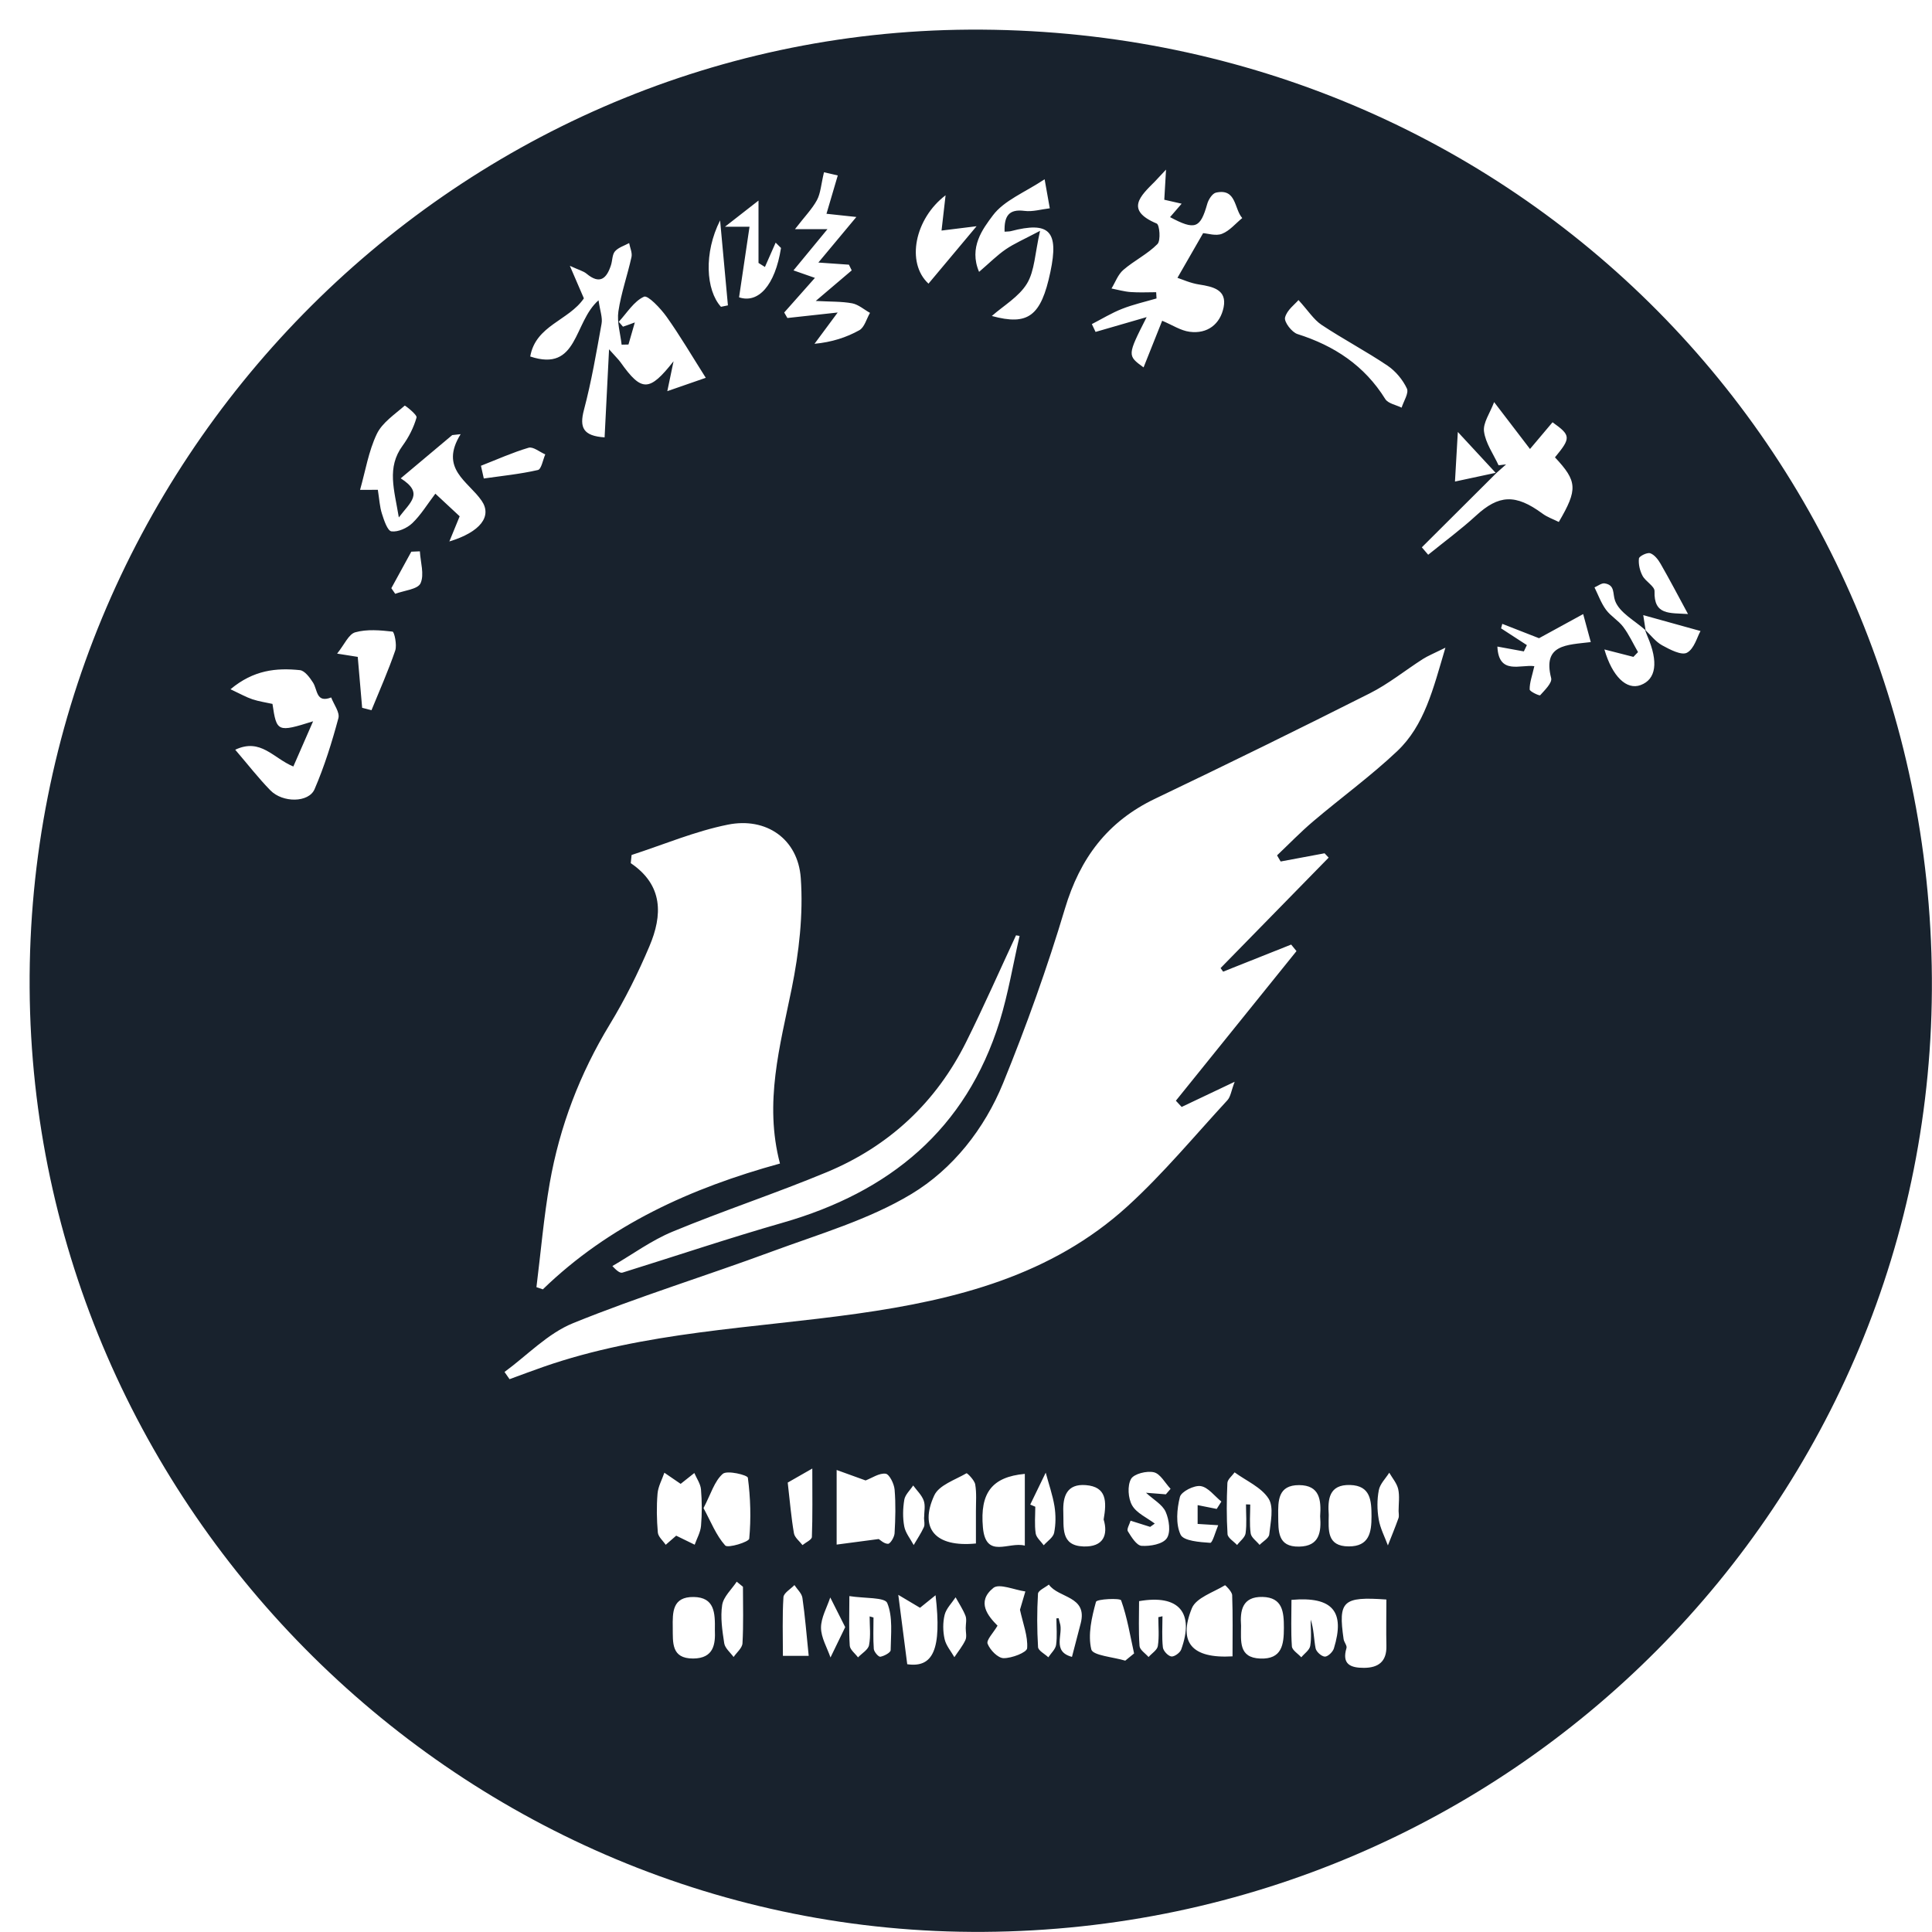 <svg width="65" height="65" viewBox="0 0 65 65" fill="none" xmlns="http://www.w3.org/2000/svg">
<path d="M33.099 64.996C15.608 65.112 1.105 50.766 0.997 33.24C0.888 15.634 15.139 1.101 32.612 0.997C50.579 0.892 64.879 14.983 64.996 32.908C65.109 50.536 50.854 64.877 33.099 64.996ZM55.365 21.206C55.004 20.882 54.486 20.616 54.338 20.213C54.249 19.973 54.346 19.687 53.991 19.628C53.886 19.609 53.761 19.713 53.645 19.762C53.77 20.015 53.867 20.29 54.032 20.514C54.191 20.731 54.45 20.875 54.612 21.091C54.808 21.352 54.946 21.655 55.109 21.939C55.058 21.993 55.005 22.046 54.954 22.1C54.637 22.02 54.32 21.939 53.978 21.85C54.244 22.763 54.726 23.223 55.196 23.049C55.719 22.857 55.801 22.274 55.428 21.411C55.395 21.336 55.37 21.258 55.342 21.183C55.533 21.364 55.699 21.589 55.921 21.711C56.181 21.854 56.572 22.059 56.756 21.96C57.001 21.829 57.1 21.426 57.212 21.23C56.451 21.018 55.862 20.856 55.285 20.695C55.309 20.857 55.337 21.032 55.365 21.206ZM50.334 15.923C49.939 15.498 49.545 15.07 49.047 14.533C49.017 15.044 48.989 15.537 48.951 16.201C49.541 16.075 49.951 15.986 50.36 15.899C49.518 16.737 48.678 17.576 47.836 18.414C47.907 18.498 47.979 18.58 48.05 18.664C48.588 18.228 49.148 17.817 49.658 17.349C50.426 16.643 50.987 16.612 51.893 17.278C52.057 17.4 52.261 17.469 52.444 17.561C53.088 16.463 53.068 16.191 52.315 15.387C52.858 14.73 52.853 14.648 52.233 14.207C52.013 14.468 51.791 14.732 51.475 15.106C51.081 14.59 50.733 14.136 50.268 13.528C50.13 13.898 49.89 14.225 49.928 14.516C49.98 14.911 50.244 15.276 50.418 15.654C50.502 15.644 50.586 15.634 50.671 15.624C50.559 15.721 50.449 15.82 50.334 15.923ZM21.358 10.848C21.287 11.096 21.215 11.343 21.144 11.591C21.067 11.593 20.991 11.595 20.914 11.596C20.872 11.221 20.753 10.837 20.805 10.477C20.897 9.858 21.111 9.26 21.246 8.647C21.277 8.504 21.196 8.336 21.167 8.178C21.004 8.267 20.805 8.325 20.69 8.456C20.595 8.566 20.606 8.767 20.555 8.923C20.409 9.375 20.179 9.579 19.735 9.209C19.628 9.119 19.475 9.084 19.172 8.943C19.376 9.418 19.508 9.722 19.644 10.038C19.135 10.787 18.021 10.945 17.839 11.994C19.459 12.533 19.289 10.842 20.137 10.103C20.189 10.462 20.277 10.687 20.239 10.891C20.065 11.861 19.899 12.834 19.648 13.784C19.486 14.389 19.623 14.667 20.341 14.715C20.389 13.775 20.435 12.857 20.491 11.752C20.713 12.002 20.808 12.091 20.882 12.195C21.588 13.191 21.849 13.184 22.661 12.154C22.594 12.477 22.525 12.803 22.451 13.16C22.79 13.043 23.207 12.898 23.745 12.711C23.273 11.966 22.878 11.292 22.428 10.659C22.226 10.375 21.797 9.924 21.667 9.982C21.326 10.136 21.093 10.529 20.817 10.827C20.864 10.881 20.912 10.937 20.96 10.991C21.091 10.947 21.224 10.898 21.358 10.848ZM48.629 21.791C48.224 21.992 48.037 22.066 47.871 22.172C47.272 22.556 46.712 23.011 46.082 23.328C43.688 24.535 41.282 25.715 38.864 26.871C37.259 27.637 36.335 28.875 35.828 30.572C35.235 32.558 34.531 34.518 33.75 36.437C33.122 37.979 32.055 39.333 30.662 40.172C29.233 41.033 27.566 41.517 25.981 42.102C23.753 42.926 21.478 43.623 19.279 44.517C18.429 44.862 17.737 45.599 16.974 46.158C17.03 46.238 17.087 46.319 17.143 46.401C17.52 46.263 17.893 46.122 18.271 45.99C21.696 44.795 25.309 44.695 28.85 44.195C32.173 43.726 35.375 42.914 37.933 40.584C39.138 39.486 40.187 38.217 41.296 37.014C41.404 36.895 41.424 36.696 41.539 36.395C40.848 36.723 40.303 36.982 39.755 37.242C39.691 37.171 39.625 37.102 39.561 37.032C40.914 35.355 42.266 33.676 43.619 31.999C43.56 31.925 43.499 31.853 43.44 31.779C42.677 32.083 41.914 32.386 41.151 32.69C41.123 32.65 41.093 32.611 41.065 32.57C42.277 31.332 43.489 30.092 44.701 28.854C44.655 28.805 44.61 28.755 44.564 28.708C44.071 28.8 43.579 28.892 43.086 28.984C43.045 28.915 43.006 28.848 42.965 28.778C43.369 28.395 43.757 27.992 44.181 27.633C45.117 26.838 46.117 26.113 47.006 25.273C47.925 24.402 48.213 23.195 48.629 21.791ZM21.249 28.765C21.239 28.857 21.231 28.948 21.221 29.04C22.324 29.786 22.288 30.799 21.851 31.831C21.469 32.736 21.027 33.623 20.517 34.462C19.508 36.123 18.829 37.9 18.495 39.803C18.293 40.961 18.194 42.138 18.048 43.305C18.12 43.33 18.192 43.355 18.263 43.379C20.503 41.208 23.242 39.971 26.241 39.146C25.702 37.093 26.243 35.192 26.636 33.258C26.882 32.044 27.029 30.766 26.941 29.538C26.846 28.221 25.777 27.486 24.49 27.744C23.387 27.965 22.328 28.415 21.249 28.765ZM34.303 31.488C34.263 31.481 34.222 31.475 34.183 31.468C33.627 32.662 33.097 33.868 32.51 35.047C31.496 37.087 29.914 38.562 27.819 39.435C26.109 40.147 24.343 40.727 22.632 41.436C21.918 41.73 21.277 42.204 20.603 42.595C20.795 42.802 20.881 42.835 20.948 42.814C22.745 42.255 24.531 41.653 26.34 41.135C29.924 40.106 32.499 38.005 33.632 34.365C33.921 33.426 34.082 32.448 34.303 31.488ZM40.478 7.844C40.631 7.854 40.906 7.948 41.113 7.866C41.37 7.766 41.569 7.519 41.794 7.336C41.518 7.027 41.603 6.33 40.913 6.48C40.789 6.506 40.658 6.712 40.617 6.858C40.383 7.683 40.21 7.756 39.365 7.305C39.487 7.164 39.604 7.027 39.755 6.853C39.518 6.799 39.324 6.754 39.171 6.72C39.189 6.417 39.203 6.174 39.23 5.706C38.992 5.96 38.926 6.034 38.856 6.105C38.366 6.595 37.843 7.07 38.916 7.521C39.013 7.562 39.058 8.093 38.941 8.211C38.607 8.55 38.155 8.768 37.792 9.082C37.612 9.237 37.525 9.495 37.395 9.706C37.611 9.748 37.825 9.811 38.042 9.826C38.326 9.847 38.612 9.831 38.898 9.831C38.902 9.901 38.907 9.97 38.91 10.041C38.523 10.154 38.126 10.243 37.751 10.391C37.399 10.529 37.072 10.73 36.734 10.904C36.776 10.991 36.817 11.078 36.859 11.167C37.4 11.011 37.94 10.853 38.578 10.669C37.923 11.96 37.923 11.96 38.474 12.361C38.686 11.831 38.893 11.312 39.1 10.791C39.443 10.934 39.722 11.123 40.021 11.162C40.626 11.244 41.054 10.901 41.167 10.34C41.286 9.752 40.816 9.645 40.345 9.572C40.054 9.528 39.775 9.4 39.614 9.347C39.924 8.813 40.174 8.377 40.478 7.844ZM7.914 25.224C8.35 25.732 8.699 26.184 9.096 26.59C9.512 27.016 10.386 27.009 10.583 26.552C10.915 25.783 11.167 24.974 11.385 24.162C11.438 23.966 11.231 23.7 11.142 23.465C10.63 23.665 10.687 23.203 10.53 22.963C10.422 22.794 10.251 22.562 10.088 22.546C9.299 22.465 8.531 22.539 7.755 23.189C8.08 23.341 8.278 23.455 8.49 23.526C8.715 23.601 8.953 23.634 9.167 23.682C9.307 24.629 9.335 24.644 10.534 24.267C10.274 24.861 10.072 25.324 9.869 25.788C9.192 25.51 8.773 24.818 7.914 25.224ZM12.712 16.479C12.763 16.801 12.775 17.051 12.849 17.281C12.919 17.502 13.036 17.858 13.169 17.877C13.391 17.906 13.697 17.768 13.871 17.602C14.157 17.329 14.368 16.977 14.647 16.609C14.957 16.897 15.225 17.147 15.465 17.37C15.333 17.691 15.238 17.923 15.118 18.217C16.167 17.898 16.563 17.367 16.204 16.846C15.754 16.19 14.772 15.772 15.498 14.607C15.404 14.616 15.308 14.628 15.215 14.638C14.649 15.113 14.082 15.588 13.482 16.093C14.273 16.596 13.804 16.895 13.418 17.408C13.265 16.469 13.003 15.734 13.546 14.993C13.753 14.71 13.919 14.381 14.014 14.047C14.041 13.954 13.628 13.636 13.617 13.646C13.279 13.944 12.858 14.219 12.676 14.603C12.401 15.179 12.296 15.836 12.114 16.481C12.178 16.479 12.405 16.479 12.712 16.479ZM26.746 7.71C27.249 7.71 27.514 7.71 27.839 7.71C27.435 8.201 27.086 8.624 26.696 9.097C27.024 9.211 27.206 9.275 27.417 9.349C27.04 9.775 26.711 10.145 26.384 10.514C26.42 10.575 26.455 10.638 26.491 10.699C27.019 10.641 27.547 10.584 28.183 10.514C27.859 10.953 27.63 11.259 27.403 11.567C27.989 11.511 28.474 11.353 28.911 11.11C29.085 11.013 29.153 10.726 29.27 10.526C29.071 10.416 28.883 10.246 28.671 10.205C28.311 10.138 27.938 10.153 27.445 10.125C27.92 9.722 28.286 9.41 28.655 9.097C28.623 9.033 28.592 8.969 28.561 8.905C28.24 8.882 27.92 8.861 27.533 8.833C27.964 8.315 28.332 7.872 28.811 7.3C28.311 7.246 28.032 7.215 27.806 7.192C27.936 6.751 28.061 6.327 28.186 5.903C27.974 5.855 27.764 5.806 27.722 5.796C27.622 6.215 27.609 6.505 27.484 6.735C27.321 7.034 27.073 7.285 26.746 7.71ZM33.798 7.795C33.781 7.264 33.944 7.027 34.467 7.095C34.742 7.131 35.034 7.041 35.319 7.008C35.266 6.713 35.214 6.419 35.145 6.031C34.474 6.477 33.78 6.743 33.403 7.248C33.065 7.701 32.588 8.321 32.94 9.147C33.301 8.836 33.551 8.584 33.839 8.387C34.12 8.195 34.439 8.058 34.992 7.766C34.817 8.53 34.811 9.112 34.551 9.541C34.281 9.985 33.767 10.281 33.369 10.631C34.589 10.963 35.025 10.641 35.339 9.15C35.63 7.772 35.306 7.438 34.008 7.777C33.956 7.79 33.901 7.787 33.798 7.795ZM29.564 51.779C29.605 51.802 29.741 51.94 29.876 51.94C29.954 51.94 30.088 51.717 30.097 51.588C30.125 51.098 30.139 50.603 30.098 50.117C30.082 49.921 29.921 49.596 29.796 49.581C29.579 49.554 29.339 49.725 29.122 49.808C28.88 49.721 28.556 49.604 28.148 49.456C28.148 50.401 28.148 51.153 28.148 51.966C28.638 51.901 29.059 51.846 29.564 51.779ZM43.686 10.095C43.573 10.232 43.297 10.429 43.234 10.682C43.196 10.83 43.461 11.179 43.652 11.239C44.893 11.632 45.906 12.3 46.605 13.424C46.7 13.577 46.968 13.622 47.156 13.715C47.223 13.497 47.406 13.226 47.333 13.071C47.195 12.775 46.953 12.486 46.682 12.302C45.96 11.816 45.188 11.411 44.462 10.929C44.198 10.753 44.014 10.454 43.686 10.095ZM23.669 50.738C23.919 51.199 24.094 51.657 24.399 51.996C24.488 52.095 25.197 51.878 25.207 51.766C25.271 51.087 25.25 50.393 25.161 49.717C25.149 49.625 24.463 49.458 24.317 49.586C24.036 49.831 23.918 50.263 23.669 50.738ZM51.621 22.413C51.546 22.741 51.46 22.968 51.464 23.195C51.464 23.266 51.794 23.416 51.817 23.391C51.972 23.218 52.227 22.972 52.187 22.815C51.894 21.671 52.712 21.702 53.52 21.602C53.425 21.252 53.336 20.93 53.264 20.66C52.697 20.969 52.19 21.247 51.779 21.472C51.324 21.295 50.932 21.142 50.543 20.989C50.53 21.04 50.515 21.089 50.502 21.14C50.791 21.328 51.081 21.515 51.37 21.704C51.335 21.775 51.301 21.845 51.268 21.916C50.967 21.86 50.664 21.806 50.378 21.753C50.421 22.725 51.166 22.345 51.621 22.413ZM22.75 51.666C22.936 51.756 23.153 51.863 23.372 51.97C23.446 51.759 23.567 51.552 23.585 51.335C23.62 50.929 23.618 50.515 23.584 50.109C23.567 49.919 23.439 49.742 23.36 49.558C23.198 49.686 23.036 49.816 22.9 49.923C22.762 49.827 22.558 49.688 22.352 49.548C22.272 49.783 22.142 50.013 22.122 50.252C22.086 50.686 22.094 51.126 22.132 51.559C22.145 51.703 22.305 51.835 22.397 51.973C22.522 51.866 22.645 51.758 22.75 51.666ZM46.643 53.814C45.171 53.708 45.02 53.864 45.204 55.146C45.219 55.25 45.326 55.365 45.301 55.447C45.136 55.999 45.446 56.114 45.89 56.113C46.375 56.111 46.656 55.901 46.644 55.376C46.633 54.867 46.643 54.358 46.643 53.814ZM34.479 49.587C33.372 49.688 32.966 50.23 33.069 51.388C33.166 52.466 33.939 51.855 34.479 52.001C34.479 51.156 34.479 50.373 34.479 49.587ZM32.834 51.929C32.834 51.544 32.836 51.194 32.834 50.842C32.833 50.541 32.861 50.233 32.81 49.941C32.785 49.796 32.538 49.553 32.517 49.566C32.132 49.79 31.591 49.965 31.432 50.312C30.921 51.419 31.461 52.065 32.834 51.929ZM34.316 54.158C34.365 53.992 34.431 53.768 34.497 53.543C34.13 53.492 33.619 53.264 33.421 53.423C32.838 53.893 33.244 54.375 33.561 54.694C33.418 54.939 33.178 55.177 33.227 55.302C33.309 55.513 33.573 55.784 33.763 55.787C34.041 55.791 34.546 55.595 34.557 55.453C34.587 55.049 34.418 54.628 34.316 54.158ZM12.184 23.813C12.29 23.841 12.393 23.869 12.498 23.895C12.77 23.228 13.064 22.567 13.297 21.887C13.362 21.697 13.266 21.258 13.207 21.25C12.791 21.203 12.345 21.163 11.953 21.273C11.73 21.334 11.589 21.684 11.342 21.99C11.688 22.046 11.888 22.077 12.036 22.1C12.087 22.697 12.135 23.256 12.184 23.813ZM35.542 54.447C35.567 54.446 35.592 54.444 35.618 54.444C35.631 54.497 35.639 54.549 35.656 54.599C35.787 54.982 35.376 55.56 36.065 55.744C36.164 55.366 36.263 54.99 36.36 54.612C36.595 53.689 35.61 53.773 35.288 53.311C35.159 53.413 34.929 53.51 34.922 53.62C34.886 54.217 34.888 54.817 34.924 55.414C34.932 55.536 35.149 55.642 35.27 55.758C35.36 55.62 35.51 55.488 35.531 55.34C35.572 55.046 35.542 54.745 35.542 54.447ZM41.92 50.613C41.968 50.615 42.016 50.617 42.063 50.618C42.063 50.944 42.032 51.273 42.078 51.59C42.098 51.73 42.274 51.848 42.377 51.976C42.491 51.859 42.69 51.751 42.703 51.623C42.744 51.218 42.866 50.712 42.68 50.419C42.437 50.038 41.93 49.822 41.537 49.536C41.452 49.655 41.299 49.772 41.294 49.895C41.268 50.467 41.263 51.042 41.299 51.613C41.307 51.741 41.508 51.858 41.62 51.98C41.72 51.848 41.888 51.726 41.907 51.583C41.95 51.268 41.92 50.939 41.92 50.613ZM41.467 55.726C41.467 55.011 41.48 54.337 41.455 53.666C41.45 53.548 41.225 53.326 41.213 53.334C40.822 53.573 40.243 53.754 40.099 54.107C39.632 55.256 40.094 55.807 41.467 55.726ZM31.238 9.543C31.8 8.872 32.321 8.249 32.856 7.611C32.392 7.669 32.034 7.713 31.677 7.757C31.721 7.369 31.766 6.981 31.813 6.57C30.781 7.351 30.473 8.836 31.238 9.543ZM39.224 50.275C39.276 50.214 39.329 50.151 39.383 50.09C39.198 49.895 39.04 49.584 38.821 49.533C38.583 49.477 38.148 49.584 38.051 49.76C37.925 49.987 37.953 50.408 38.088 50.645C38.239 50.909 38.587 51.06 38.851 51.259C38.8 51.296 38.747 51.333 38.696 51.37C38.476 51.3 38.257 51.231 38.037 51.162C38.002 51.284 37.9 51.447 37.945 51.517C38.065 51.712 38.239 51.996 38.408 52.008C38.696 52.027 39.12 51.952 39.255 51.754C39.395 51.554 39.334 51.126 39.217 50.863C39.107 50.617 38.806 50.454 38.556 50.222C38.809 50.242 39.017 50.258 39.224 50.275ZM37.858 55.871C37.956 55.791 38.055 55.708 38.155 55.628C38.022 55.028 37.925 54.416 37.719 53.842C37.69 53.76 36.897 53.796 36.873 53.892C36.73 54.411 36.595 54.995 36.716 55.493C36.766 55.698 37.458 55.749 37.858 55.871ZM41.754 54.696C41.753 55.218 41.667 55.772 42.399 55.8C43.131 55.828 43.195 55.333 43.195 54.763C43.195 54.232 43.154 53.744 42.478 53.727C41.787 53.711 41.718 54.196 41.754 54.696ZM44.704 50.967C44.697 51.473 44.632 52.026 45.378 52.027C46.062 52.029 46.145 51.56 46.143 51.014C46.141 50.487 46.115 49.982 45.423 49.961C44.709 49.941 44.668 50.442 44.704 50.967ZM43.45 53.826C43.45 54.372 43.428 54.883 43.464 55.391C43.474 55.519 43.67 55.636 43.78 55.758C43.885 55.631 44.058 55.516 44.081 55.374C44.129 55.087 44.096 54.786 44.096 54.49C44.206 54.814 44.201 55.143 44.262 55.457C44.285 55.572 44.461 55.73 44.573 55.735C44.673 55.739 44.841 55.578 44.877 55.46C45.258 54.225 44.844 53.703 43.45 53.826ZM38.971 54.408C39.017 54.398 39.064 54.388 39.11 54.377C39.11 54.727 39.086 55.08 39.124 55.425C39.137 55.542 39.296 55.713 39.408 55.73C39.508 55.745 39.701 55.606 39.74 55.496C40.186 54.265 39.673 53.633 38.323 53.869C38.323 54.358 38.301 54.87 38.338 55.376C38.347 55.508 38.535 55.626 38.642 55.749C38.75 55.626 38.934 55.514 38.954 55.378C39.004 55.062 38.971 54.733 38.971 54.408ZM29.258 54.382C29.301 54.395 29.345 54.406 29.388 54.419C29.388 54.773 29.372 55.126 29.398 55.477C29.406 55.575 29.557 55.749 29.617 55.739C29.748 55.717 29.965 55.598 29.965 55.518C29.972 54.982 30.044 54.398 29.85 53.931C29.768 53.734 29.094 53.781 28.576 53.699C28.576 54.347 28.556 54.858 28.589 55.366C28.599 55.503 28.77 55.629 28.867 55.761C28.997 55.624 29.209 55.504 29.238 55.348C29.299 55.036 29.258 54.705 29.258 54.382ZM44.415 51.013C44.453 50.467 44.403 49.969 43.708 49.965C42.996 49.962 42.997 50.487 43.004 51.003C43.011 51.509 42.976 52.049 43.708 52.034C44.403 52.022 44.454 51.532 44.415 51.013ZM24.865 10.003C25.506 10.219 26.076 9.613 26.276 8.343C26.216 8.283 26.155 8.223 26.096 8.163C25.976 8.436 25.855 8.709 25.735 8.982C25.662 8.936 25.591 8.892 25.519 8.846C25.519 8.216 25.519 7.588 25.519 6.748C25.062 7.105 24.801 7.309 24.39 7.629C24.761 7.629 24.924 7.629 25.217 7.629C25.095 8.435 24.986 9.178 24.865 10.003ZM24.051 54.843C24.062 54.257 24.041 53.74 23.339 53.729C22.617 53.719 22.627 54.242 22.634 54.758C22.64 55.258 22.578 55.802 23.321 55.799C24.023 55.795 24.071 55.302 24.051 54.843ZM37.131 51.121C37.238 50.508 37.231 50.021 36.531 49.965C35.898 49.915 35.753 50.334 35.774 50.871C35.794 51.384 35.676 52.002 36.452 52.029C37.129 52.052 37.285 51.636 37.131 51.121ZM30.523 55.991C31.389 56.116 31.69 55.506 31.476 53.67C31.243 53.859 31.075 53.995 30.953 54.092C30.776 53.987 30.562 53.86 30.222 53.657C30.338 54.557 30.429 55.261 30.523 55.991ZM40.293 51.271C40.293 51.12 40.293 50.853 40.293 50.638C40.516 50.682 40.727 50.725 40.935 50.766C40.988 50.684 41.041 50.6 41.092 50.518C40.861 50.334 40.648 50.036 40.395 49.998C40.174 49.965 39.743 50.183 39.697 50.362C39.594 50.768 39.551 51.278 39.72 51.633C39.821 51.845 40.367 51.883 40.718 51.907C40.792 51.912 40.896 51.523 40.985 51.314C40.776 51.3 40.566 51.289 40.293 51.271ZM27.208 55.71C27.132 54.97 27.084 54.36 26.996 53.757C26.973 53.604 26.821 53.471 26.728 53.328C26.598 53.464 26.366 53.594 26.358 53.737C26.317 54.383 26.34 55.033 26.34 55.71C26.741 55.71 27.047 55.71 27.208 55.71ZM24.996 53.385C24.926 53.328 24.857 53.27 24.786 53.214C24.615 53.474 24.342 53.717 24.297 53.997C24.232 54.414 24.301 54.862 24.366 55.287C24.393 55.453 24.57 55.595 24.681 55.748C24.786 55.595 24.972 55.445 24.98 55.286C25.016 54.653 24.996 54.018 24.996 53.385ZM16.181 15.67C16.213 15.813 16.246 15.955 16.277 16.098C16.885 16.011 17.5 15.95 18.097 15.813C18.214 15.787 18.265 15.47 18.345 15.287C18.156 15.207 17.936 15.019 17.783 15.064C17.237 15.225 16.713 15.463 16.181 15.67ZM26.502 49.88C26.578 50.539 26.621 51.065 26.711 51.583C26.736 51.73 26.899 51.851 26.999 51.983C27.109 51.892 27.31 51.805 27.315 51.71C27.341 51.003 27.329 50.294 27.329 49.407C26.864 49.673 26.596 49.826 26.502 49.88ZM47.054 50.835C47.054 50.59 47.093 50.336 47.041 50.1C46.996 49.903 46.845 49.73 46.74 49.548C46.616 49.744 46.427 49.926 46.388 50.138C46.327 50.454 46.33 50.797 46.385 51.116C46.435 51.417 46.587 51.702 46.694 51.994C46.814 51.69 46.939 51.388 47.049 51.08C47.077 51.006 47.054 50.917 47.054 50.835ZM34.661 50.62C34.717 50.645 34.775 50.668 34.831 50.692C34.831 50.991 34.801 51.294 34.844 51.587C34.865 51.731 35.02 51.855 35.115 51.989C35.237 51.85 35.434 51.726 35.465 51.569C35.523 51.281 35.523 50.968 35.477 50.677C35.414 50.294 35.283 49.923 35.182 49.546C35.008 49.905 34.835 50.261 34.661 50.62ZM32.491 54.771C32.491 54.635 32.529 54.483 32.483 54.363C32.399 54.146 32.264 53.947 32.15 53.74C32.022 53.934 31.836 54.115 31.782 54.327C31.718 54.585 31.721 54.88 31.779 55.141C31.826 55.36 31.994 55.552 32.109 55.754C32.236 55.562 32.386 55.381 32.481 55.176C32.532 55.064 32.489 54.909 32.491 54.771ZM56.791 20.658C56.449 20.025 56.169 19.491 55.868 18.967C55.786 18.824 55.66 18.661 55.518 18.613C55.415 18.58 55.148 18.712 55.14 18.791C55.119 18.98 55.17 19.202 55.262 19.373C55.364 19.565 55.669 19.723 55.665 19.889C55.638 20.704 56.166 20.617 56.791 20.658ZM24.256 10.322C24.334 10.306 24.413 10.291 24.49 10.274C24.409 9.4 24.329 8.523 24.227 7.415C23.674 8.507 23.747 9.76 24.256 10.322ZM28.436 54.743C28.252 54.378 28.092 54.063 27.933 53.745C27.821 54.084 27.622 54.424 27.622 54.763C27.624 55.097 27.826 55.43 27.941 55.764C28.096 55.445 28.25 55.128 28.436 54.743ZM31.088 51.057C31.09 51.057 31.09 51.057 31.091 51.057C31.091 50.867 31.139 50.658 31.078 50.488C31.011 50.299 30.846 50.146 30.723 49.977C30.62 50.136 30.453 50.285 30.424 50.457C30.375 50.75 30.368 51.064 30.422 51.353C30.463 51.575 30.629 51.772 30.74 51.981C30.856 51.782 30.986 51.59 31.082 51.381C31.123 51.291 31.088 51.166 31.088 51.057ZM14.126 18.549C14.031 18.552 13.934 18.556 13.838 18.561C13.615 18.97 13.39 19.379 13.166 19.789C13.21 19.851 13.253 19.915 13.297 19.978C13.595 19.866 14.056 19.828 14.149 19.623C14.282 19.328 14.146 18.912 14.126 18.549Z" fill="#18222D"/>
</svg>
